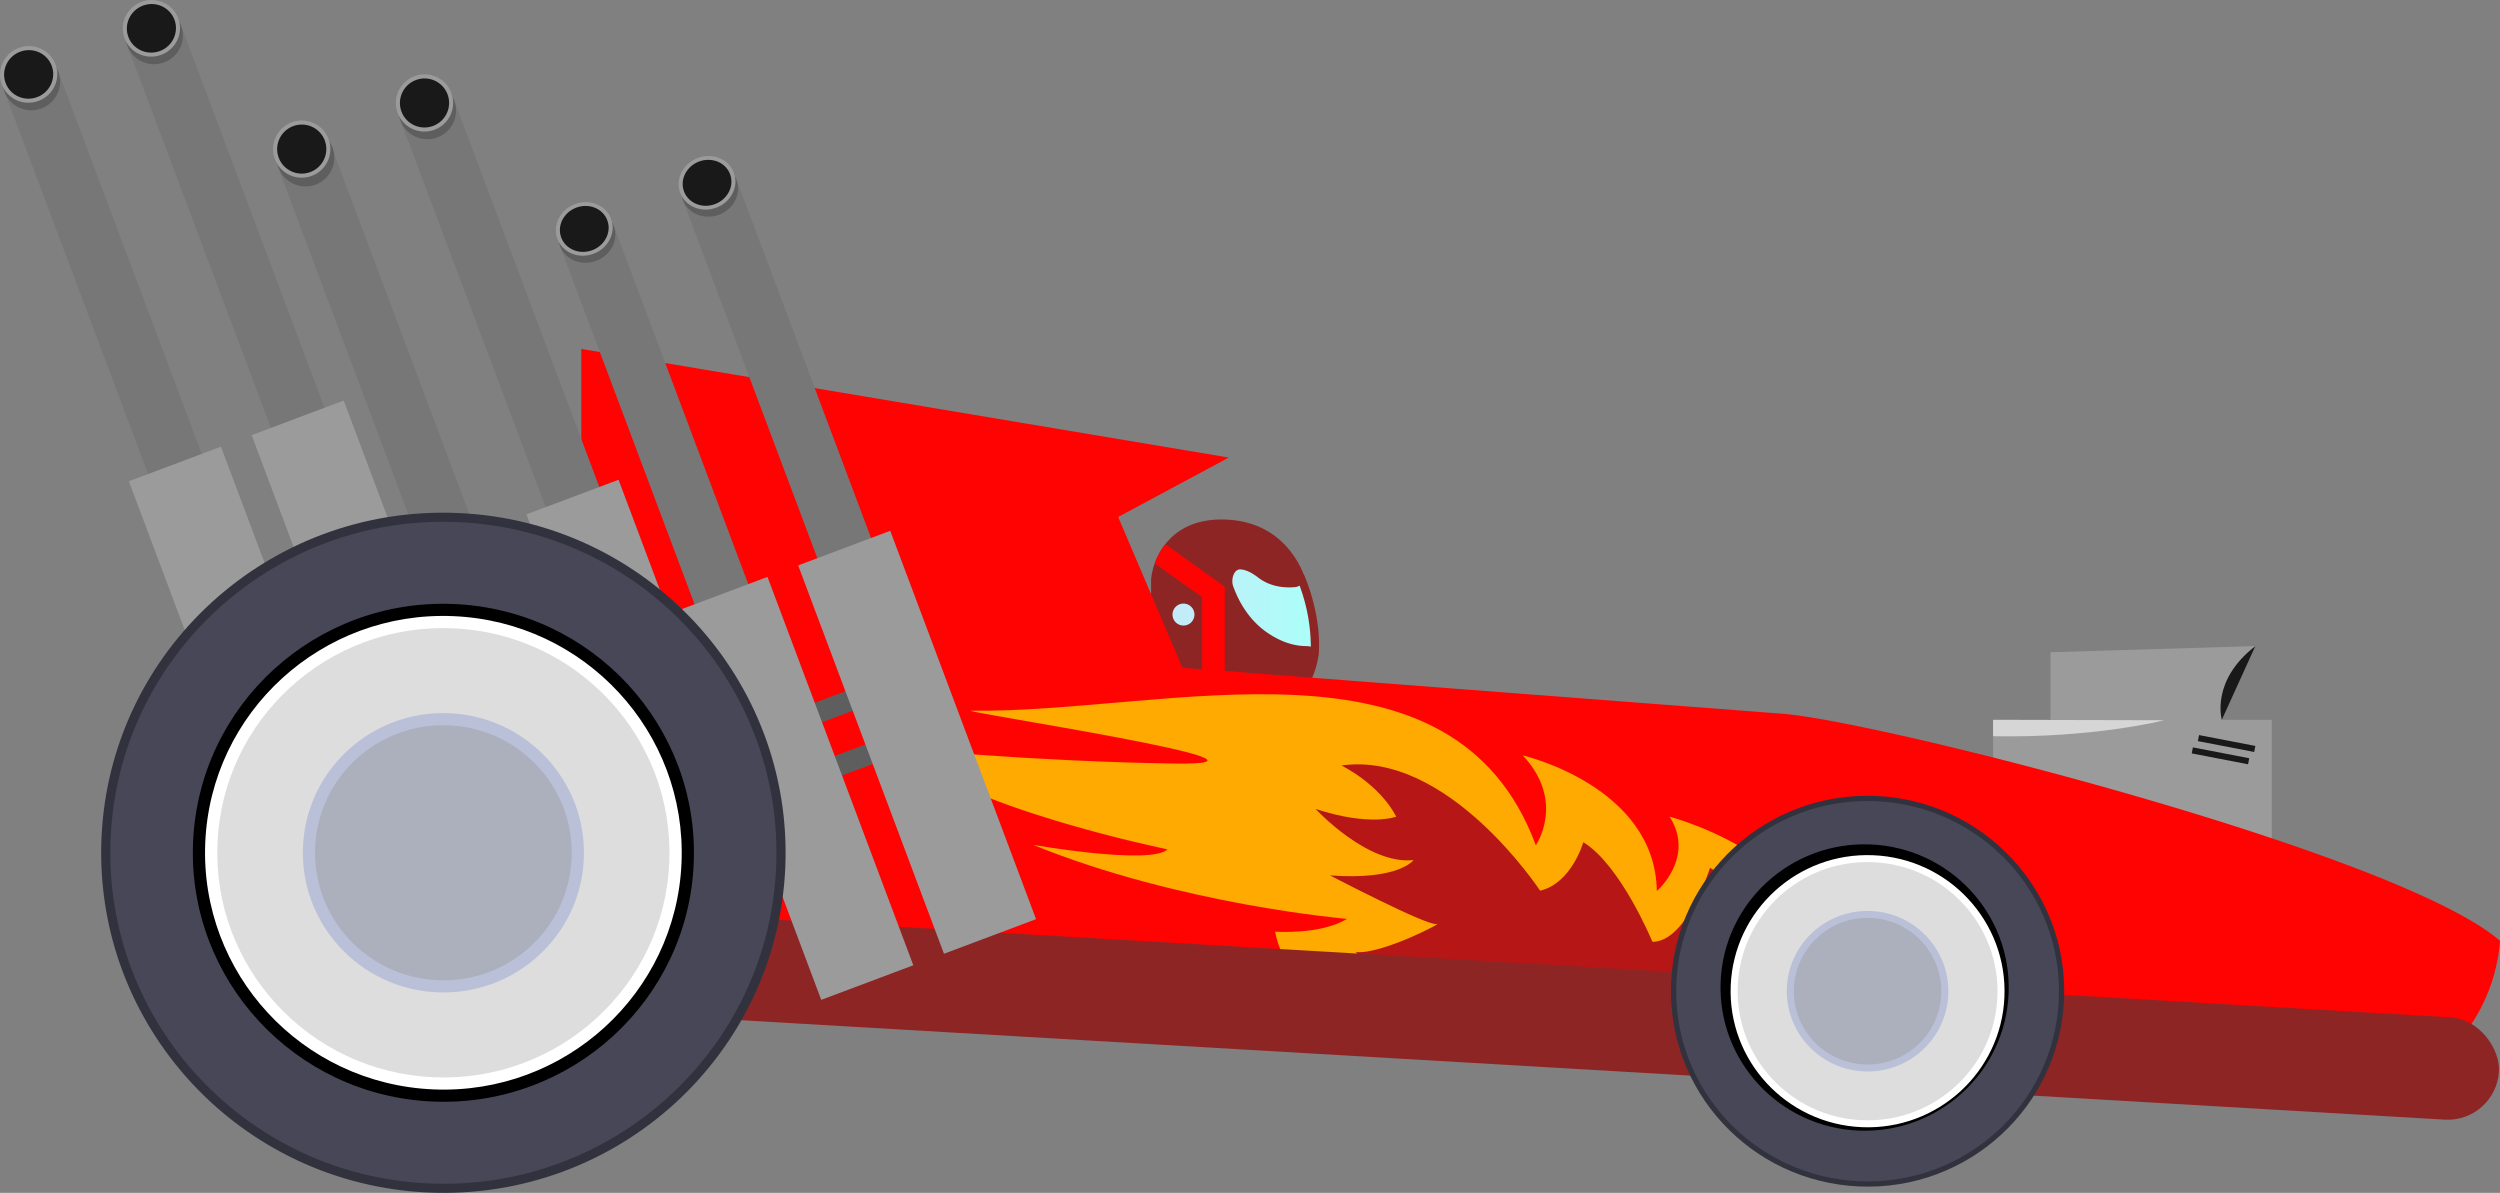 <svg xmlns="http://www.w3.org/2000/svg" xmlns:xlink="http://www.w3.org/1999/xlink" viewBox="0 0 911.7 435.02"><rect x="0" y="0" width="911.7" height="435.02" fill="#808080" stroke="none"/><defs><style>.cls-1{fill:none;}.cls-2{fill:url(#linear-gradient);}.cls-3{fill:#8e2525;}.cls-4{clip-path:url(#clip-path);}.cls-5{fill:#ff0303;}.cls-6{fill:#9b9b9b;}.cls-7{fill:#191919;}.cls-8{fill:#d6d6d6;}.cls-9{fill:#fa0;}.cls-10{fill:#b71616;}.cls-11{fill:#5e5e5e;}.cls-12{fill:#777;}.cls-13{fill:#32323f;}.cls-14{fill:#474757;}.cls-15{fill:#fff;}.cls-16{fill:#ddd;}.cls-17{fill:#bac0d8;}.cls-18{fill:#acafbc;}</style><linearGradient id="linear-gradient" x1="419.73" y1="220.66" x2="479.51" y2="220.66" gradientUnits="userSpaceOnUse"><stop offset="0" stop-color="#c9e7f9"/><stop offset="1" stop-color="#aafff9"/></linearGradient><clipPath id="clip-path"><path class="cls-1" d="M475.51,209.52a1.11,1.11,0,0,0-.22-.3c0-.05,0-.09,0-.14-2.69-6.46-9.87-18.23-26.76-19.51-23.43-1.78-28.76,16.61-28.76,22.54v15.13a7.13,7.13,0,0,0,2,4.63h-.49v12l38.86,6.72v-1.89l9.81,4.13a5.53,5.53,0,0,0,6.62-1.94,30.75,30.75,0,0,0,4.19-11.47.41.41,0,0,0,0-.11,1.3,1.3,0,0,0,.16-.55C482,223.86,475.78,210.1,475.51,209.52Zm-43.92,10.6a4,4,0,1,1-4,4A4,4,0,0,1,431.59,220.12Zm44.85,15.5c-3.4,0-8.55-.87-14.61-5.13-7-4.94-10.53-12.2-12.14-16.78-.81-2.31.2-6.17,2.65-6.06,1.59.07,3.72.82,6.53,3,4.49,3.45,9.79,3.79,13.43,3.46a3.45,3.45,0,0,0,1.63-.56,64.78,64.78,0,0,1,4.1,22.29A6.3,6.3,0,0,0,476.44,235.62Z"/></clipPath></defs><title>premium-drag-fire</title><g id="Layer_2" data-name="Layer 2"><g id="Premium"><g id="premium-drag-fire"><polygon class="cls-2" points="479.51 237.1 419.73 241.58 435.42 199.74 475.02 211.69 479.51 237.1"/><path class="cls-3" d="M475.51,209.52a1.11,1.11,0,0,0-.22-.3c0-.05,0-.09,0-.14-2.69-6.46-9.87-18.23-26.76-19.51-23.43-1.78-28.76,16.61-28.76,22.54v15.13a7.13,7.13,0,0,0,2,4.63h-.49v12l38.86,6.72v-1.89l9.81,4.13a5.53,5.53,0,0,0,6.62-1.94,30.75,30.75,0,0,0,4.19-11.47.41.41,0,0,0,0-.11,1.3,1.3,0,0,0,.16-.55C482,223.86,475.78,210.1,475.51,209.52Zm-43.92,10.6a4,4,0,1,1-4,4A4,4,0,0,1,431.59,220.12Zm44.85,15.5c-3.4,0-8.55-.87-14.61-5.13-7-4.94-10.53-12.2-12.14-16.78-.81-2.31.2-6.17,2.65-6.06,1.59.07,3.72.82,6.53,3,4.49,3.45,9.79,3.79,13.43,3.46a3.45,3.45,0,0,0,1.63-.56,64.78,64.78,0,0,1,4.1,22.29A6.3,6.3,0,0,0,476.44,235.62Z"/><g class="cls-4"><polygon class="cls-5" points="364.03 154.98 359.27 161.69 438.41 217.76 438.41 315.56 446.63 315.56 446.63 213.94 364.03 154.98"/></g><rect class="cls-6" x="726.84" y="262.51" width="101.62" height="44.09"/><polygon class="cls-6" points="807.54 268.49 747.77 268.49 747.77 237.85 822.49 235.61 807.54 268.49"/><path class="cls-7" d="M822.49,235.61l-12.23,26.9S806.05,248.31,822.49,235.61Z"/><path class="cls-8" d="M726.84,262.51l62.43.15s-25.81,6.57-62.43,5.82Z"/><rect class="cls-7" x="801.57" y="269.98" width="20.92" height="2.24" transform="translate(65.96 -148.74) rotate(10.91)"/><rect class="cls-7" x="799.33" y="274.46" width="20.92" height="2.24" transform="translate(66.77 -148.23) rotate(10.91)"/><polygon class="cls-5" points="448.12 166.86 211.99 127.26 211.99 259.52 444.39 274.46 407.77 188.53 448.12 166.86"/><path class="cls-5" d="M843.59,401.66,120.82,347.17a63.51,63.51,0,0,1-58.56-68.11h0a63.51,63.51,0,0,1,68.11-58.56l519.51,39.77c35,2.63,224.92,50.81,261.82,82.83h0A63.52,63.52,0,0,1,843.59,401.66Z"/><path class="cls-9" d="M571.47,387.62S474,386.41,465,339.76c0,0,16.4,1.24,26.25-4.66,0,0-60.9-5.15-114.47-27,0,0,42.85,7.5,49,1.64,0,0-77.61-15.9-96.09-36.73,0,0,46,4.6,97.95,5.44,53.69.87-80.51-19.36-73.4-19.27,71.51.94,175.56-32.51,205.85,49.08,0,0,11-16-4.76-32.78,0,0,48.31,11.18,48.88,49.46,0,0,14.13-12.18,4.68-27.09,0,0,69.32,17.7,57.09,72C666,369.82,644.48,395.65,571.47,387.62Z"/><path class="cls-10" d="M644.61,360.27s6.3-28-21-43.8c0,0-8.4,27-21,27,0,0-11.55-28-25.21-36.34,0,0-4.2,14.91-15.75,17.7,0,0-33.61-51.25-72.47-45.66,0,0,13.66,6.52,20,18.64,0,0-9.46,3.73-29.41-2.8,0,0,18.9,20.5,35.71,18.64,0,0-5.25,7.46-30.46,5.59,0,0,35.71,18.64,38.86,17.71s-20,11.18-29.41,10.25c0,0,24.61,38.27,146.22,36.37Z"/><rect class="cls-3" x="88.69" y="348.06" width="823.35" height="37.36" rx="18.68" transform="translate(22.19 -28.5) rotate(3.34)"/><rect class="cls-11" x="290.59" y="253.97" width="26.9" height="7.6" transform="translate(-71.2 123.31) rotate(-20.58)"/><rect class="cls-11" x="297.88" y="273.37" width="26.9" height="7.6" transform="translate(-77.56 127.11) rotate(-20.58)"/><rect class="cls-12" x="278.58" y="61.01" width="20.92" height="177.53" transform="translate(-34.2 111.15) rotate(-20.58)"/><ellipse class="cls-11" cx="258.81" cy="69.26" rx="10.46" ry="9.67" transform="translate(-7.83 95.39) rotate(-20.58)"/><ellipse class="cls-6" cx="257.84" cy="66.68" rx="10.46" ry="9.67" transform="translate(-6.98 94.88) rotate(-20.58)"/><ellipse class="cls-7" cx="257.84" cy="66.68" rx="8.97" ry="8.29" transform="translate(-6.98 94.88) rotate(-20.58)"/><rect class="cls-6" x="316.51" y="195.07" width="35.87" height="151.28" transform="translate(-73.81 134.82) rotate(-20.58)"/><rect class="cls-12" x="233.81" y="77.82" width="20.92" height="177.53" transform="translate(-42.97 96.48) rotate(-20.58)"/><ellipse class="cls-11" cx="214.04" cy="86.07" rx="10.46" ry="9.67" transform="translate(-16.6 80.72) rotate(-20.58)"/><ellipse class="cls-6" cx="213.07" cy="83.49" rx="10.46" ry="9.67" transform="translate(-15.75 80.22) rotate(-20.58)"/><ellipse class="cls-7" cx="213.07" cy="83.49" rx="8.97" ry="8.29" transform="translate(-15.75 80.22) rotate(-20.58)"/><rect class="cls-6" x="271.74" y="211.88" width="35.87" height="151.28" transform="translate(-82.57 120.16) rotate(-20.58)"/><rect class="cls-11" x="92.52" y="209.5" width="26.9" height="8.1" transform="translate(-68.3 50.87) rotate(-20.58)"/><rect class="cls-11" x="100.29" y="230.19" width="26.9" height="8.1" transform="translate(-75.07 54.92) rotate(-20.58)"/><rect class="cls-12" x="78.03" y="4.29" width="20.92" height="189.31" transform="translate(-29.13 37.41) rotate(-20.58)"/><ellipse class="cls-11" cx="56.25" cy="13.09" rx="10.46" ry="10.31" transform="translate(-1.01 20.61) rotate(-20.58)"/><ellipse class="cls-6" cx="55.22" cy="10.33" rx="10.46" ry="10.31" transform="translate(-0.11 20.07) rotate(-20.58)"/><ellipse class="cls-7" cx="55.22" cy="10.33" rx="8.97" ry="8.84" transform="translate(-0.11 20.07) rotate(-20.58)"/><rect class="cls-6" x="118.97" y="147.24" width="35.87" height="161.31" transform="translate(-71.37 62.66) rotate(-20.58)"/><rect class="cls-12" x="33.25" y="21.1" width="20.92" height="189.31" transform="translate(-37.9 22.75) rotate(-20.58)"/><ellipse class="cls-11" cx="11.48" cy="29.9" rx="10.46" ry="10.31" transform="translate(-9.78 5.94) rotate(-20.58)"/><ellipse class="cls-6" cx="10.45" cy="27.14" rx="10.46" ry="10.31" transform="translate(-8.87 5.4) rotate(-20.58)"/><ellipse class="cls-7" cx="10.45" cy="27.14" rx="8.97" ry="8.84" transform="translate(-8.87 5.4) rotate(-20.58)"/><rect class="cls-6" x="74.19" y="164.05" width="35.87" height="161.31" transform="translate(-80.13 48) rotate(-20.58)"/><rect class="cls-11" x="192.97" y="238.95" width="26.9" height="8.2" transform="matrix(0.94, -0.35, 0.35, 0.94, -72.25, 88.06)"/><rect class="cls-11" x="200.83" y="259.87" width="26.9" height="8.2" transform="translate(-79.11 92.16) rotate(-20.58)"/><rect class="cls-12" x="178.01" y="31.46" width="20.92" height="191.51" transform="translate(-32.69 74.36) rotate(-20.58)"/><ellipse class="cls-11" cx="155.86" cy="40.35" rx="10.46" ry="10.43" transform="translate(-4.24 57.36) rotate(-20.58)"/><ellipse class="cls-6" cx="154.82" cy="37.56" rx="10.46" ry="10.43" transform="translate(-3.33 56.81) rotate(-20.58)"/><ellipse class="cls-7" cx="154.82" cy="37.56" rx="8.97" ry="8.94" transform="translate(-3.33 56.81) rotate(-20.58)"/><rect class="cls-6" x="219.52" y="176.07" width="35.87" height="163.19" transform="translate(-75.41 99.9) rotate(-20.58)"/><rect class="cls-12" x="133.24" y="48.26" width="20.92" height="191.51" transform="translate(-41.45 59.7) rotate(-20.58)"/><ellipse class="cls-11" cx="111.09" cy="57.16" rx="10.46" ry="10.43" transform="matrix(0.94, -0.35, 0.35, 0.94, -13, 42.69)"/><ellipse class="cls-6" cx="110.04" cy="54.37" rx="10.46" ry="10.43" transform="translate(-12.09 42.15) rotate(-20.58)"/><ellipse class="cls-7" cx="110.04" cy="54.37" rx="8.97" ry="8.94" transform="translate(-12.09 42.15) rotate(-20.58)"/><rect class="cls-6" x="174.74" y="192.88" width="35.87" height="163.19" transform="translate(-84.18 85.23) rotate(-20.58)"/><ellipse class="cls-13" cx="161.69" cy="310.99" rx="124.02" ry="124.8" transform="translate(-155.82 459.46) rotate(-87.59)"/><ellipse class="cls-14" cx="161.69" cy="310.99" rx="120.7" ry="121.46" transform="translate(-155.82 459.46) rotate(-87.59)"/><ellipse cx="161.69" cy="310.99" rx="90.8" ry="91.37" transform="translate(-155.82 459.46) rotate(-87.59)"/><ellipse class="cls-15" cx="161.69" cy="310.99" rx="86.37" ry="86.92" transform="translate(-155.82 459.46) rotate(-87.59)"/><ellipse class="cls-16" cx="161.69" cy="310.99" rx="81.94" ry="82.46" transform="translate(-155.82 459.46) rotate(-87.59)"/><ellipse class="cls-17" cx="161.69" cy="310.99" rx="50.94" ry="51.26" transform="translate(-155.82 459.46) rotate(-87.59)"/><ellipse class="cls-18" cx="161.69" cy="310.99" rx="46.51" ry="46.8" transform="translate(-155.82 459.46) rotate(-87.59)"/><ellipse class="cls-13" cx="681.06" cy="361.46" rx="71.27" ry="71.72" transform="translate(291.29 1026.73) rotate(-87.59)"/><ellipse class="cls-14" cx="681.06" cy="361.46" rx="69.36" ry="69.8" transform="translate(291.29 1026.73) rotate(-87.59)"/><ellipse cx="681.06" cy="361.46" rx="52.18" ry="52.51" transform="matrix(0.04, -1, 1, 0.04, 291.29, 1026.73)"/><ellipse class="cls-15" cx="681.06" cy="361.46" rx="49.63" ry="49.95" transform="translate(291.29 1026.73) rotate(-87.59)"/><ellipse class="cls-16" cx="681.06" cy="361.46" rx="47.09" ry="47.39" transform="translate(291.29 1026.73) rotate(-87.59)"/><ellipse class="cls-17" cx="681.06" cy="361.46" rx="29.27" ry="29.46" transform="translate(291.29 1026.73) rotate(-87.59)"/><ellipse class="cls-18" cx="681.06" cy="361.46" rx="26.73" ry="26.89" transform="translate(291.29 1026.73) rotate(-87.59)"/></g></g></g></svg>